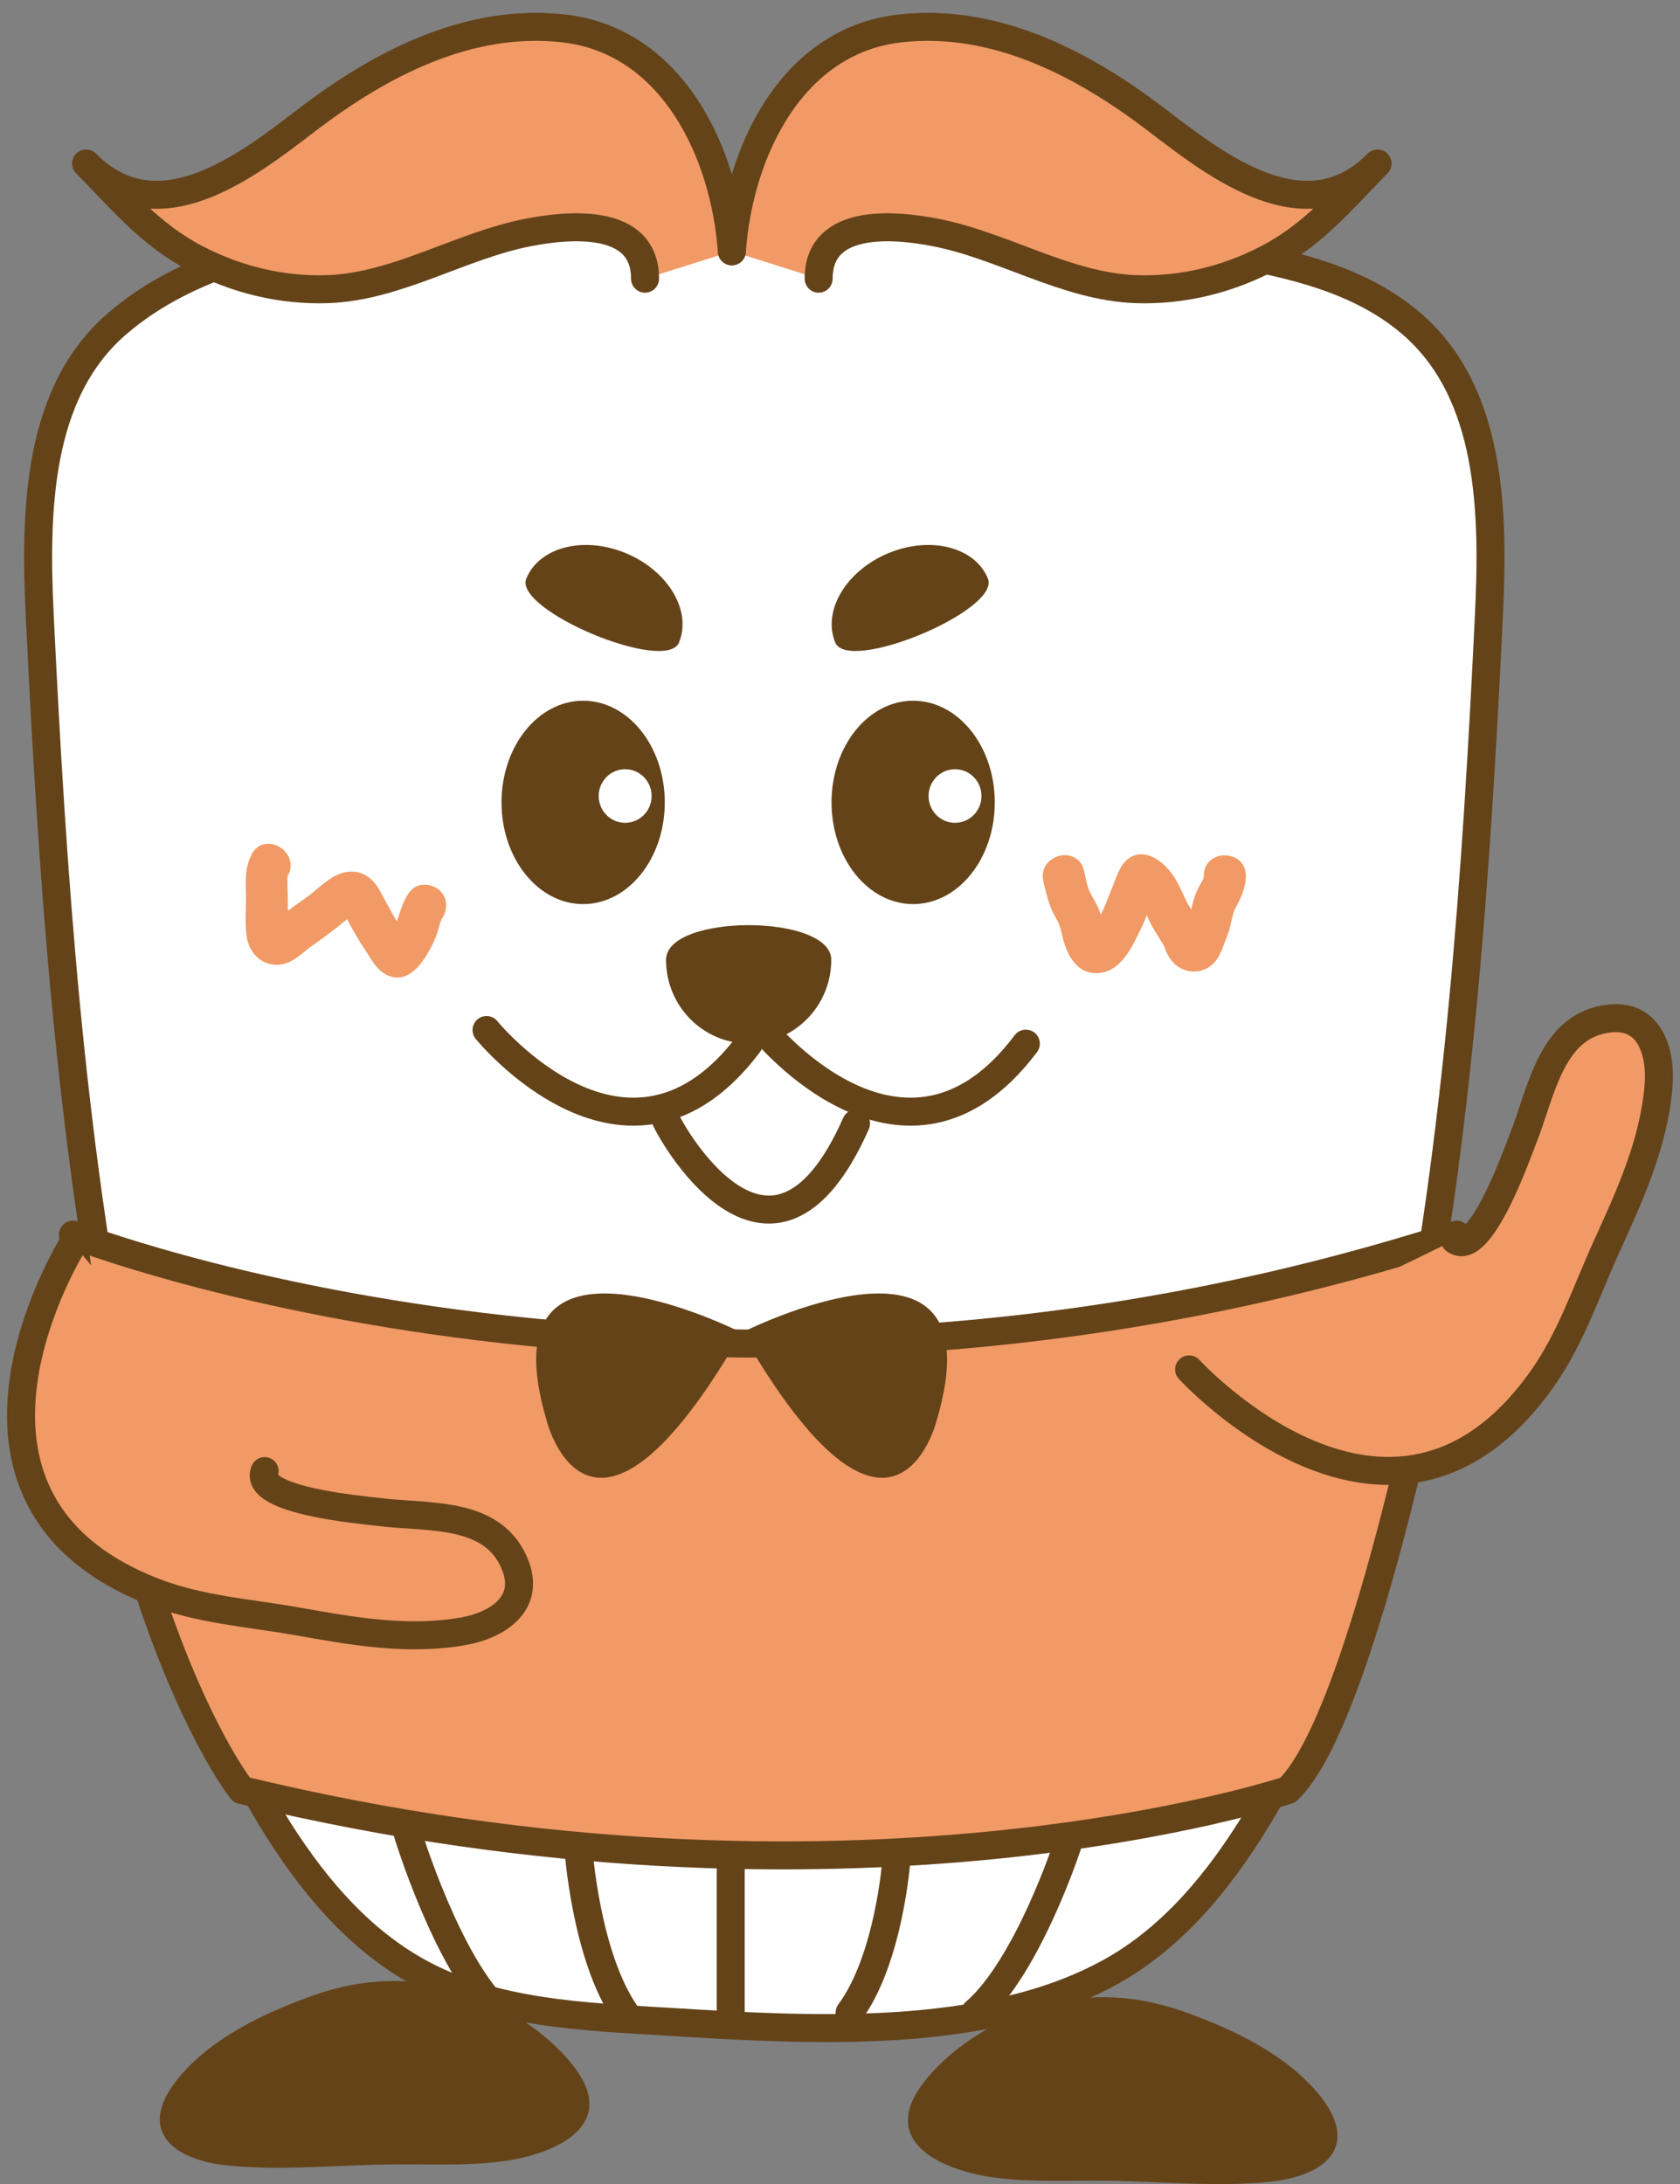 <svg width="180" height="234" viewBox="0 0 180 234" fill="none" xmlns="http://www.w3.org/2000/svg">
<rect x="0" y="0" width="180" height="234" fill="#808080" stroke="none"/>
<g clip-path="url(#clip0_731_4561)">
<path d="M123.4 25.619C132.731 27.488 143.667 28.171 151.228 34.675C159.853 42.105 160.063 54.853 159.523 66.022C158.188 93.737 156.283 121.513 150.883 148.757C147.702 164.803 143.232 180.849 134.651 194.919C130.706 201.377 125.755 207.516 119.035 211.253C105.534 218.76 86.407 217.514 71.586 216.617C62.6 216.07 52.834 215.751 44.749 211.253C38.028 207.516 33.078 201.377 29.132 194.919C20.552 180.849 16.081 164.803 12.901 148.757C7.501 121.513 5.595 93.737 4.26 66.022C3.72 54.853 3.93 42.09 12.556 34.675C20.222 28.08 30.708 25.907 40.413 24.616C59.24 22.109 78.772 20.847 97.928 22.2C106.479 22.808 115 23.917 123.415 25.619H123.4Z" fill="white" stroke="#644319" stroke-width="3" stroke-miterlimit="10"/>
<path d="M89.062 102.838C89.062 97.885 71.361 97.885 71.361 102.838C71.361 107.792 75.321 111.803 80.212 111.803C85.102 111.803 89.062 107.792 89.062 102.838Z" fill="#644319"/>
<path d="M89.483 68.832C90.863 72.221 107.229 65.383 105.849 61.995C104.469 58.606 99.683 57.391 95.168 59.275C90.653 61.159 88.102 65.444 89.483 68.817V68.832Z" fill="#644319"/>
<path d="M72.756 68.832C71.376 72.221 55.01 65.383 56.39 61.995C57.77 58.606 62.555 57.391 67.071 59.275C71.586 61.159 74.136 65.444 72.756 68.817V68.832Z" fill="#644319"/>
<path d="M7.816 132.286C7.816 132.286 74.706 158.543 156.073 132.286C156.073 132.286 147.027 183.037 137.997 191.789C137.997 191.789 90.983 207.546 25.892 191.789C25.892 191.789 13.231 176.032 7.816 132.286Z" fill="#F19A65" stroke="#644319" stroke-width="3" stroke-linecap="round" stroke-linejoin="round"/>
<path d="M99.218 222.801C102.369 218.957 107.229 216.131 111.924 214.824C116.755 213.487 121.81 213.791 126.536 215.432C131.486 217.164 136.901 219.626 140.562 223.546C146.127 229.502 142.542 233.149 135.821 233.787C130.016 234.334 124.18 233.696 118.375 233.65C114.475 233.605 110.604 233.833 106.719 233.331C100.958 232.602 93.758 229.457 99.218 222.817V222.801Z" fill="#644319"/>
<path d="M61.205 221.054C58.055 217.21 53.194 214.383 48.499 213.077C43.804 211.77 38.613 212.043 33.888 213.684C28.937 215.417 23.522 217.878 19.862 221.798C14.296 227.755 17.881 231.402 24.602 232.04C30.407 232.587 36.243 231.949 42.048 231.903C45.949 231.857 49.819 232.085 53.705 231.584C59.465 230.855 66.665 227.709 61.205 221.069V221.054Z" fill="#644319"/>
<path d="M97.838 96.867C102.668 96.867 106.584 91.989 106.584 85.972C106.584 79.955 102.668 75.078 97.838 75.078C93.008 75.078 89.092 79.955 89.092 85.972C89.092 91.989 93.008 96.867 97.838 96.867Z" fill="#644319"/>
<path d="M62.48 96.867C67.31 96.867 71.226 91.989 71.226 85.972C71.226 79.955 67.31 75.078 62.48 75.078C57.65 75.078 53.734 79.955 53.734 85.972C53.734 91.989 57.65 96.867 62.48 96.867Z" fill="#644319"/>
<path d="M26.972 91.564C26.207 92.962 26.327 94.39 26.357 95.91C26.372 97.353 26.222 98.842 26.417 100.271C26.642 102.003 27.932 103.431 29.747 103.37C31.293 103.325 32.388 102.079 33.378 101.38C34.608 100.514 35.823 99.632 36.963 98.66C37.023 98.614 38.088 97.915 38.088 97.87C38.118 98.174 36.528 97.505 36.648 97.46L36.588 97.368C36.648 97.444 36.693 97.535 36.738 97.612C36.813 97.748 36.888 97.9 36.963 98.037C37.563 99.192 38.193 100.407 38.928 101.471C39.708 102.611 40.323 104.054 41.703 104.571C43.714 105.346 45.199 103.31 46.039 101.76C46.369 101.167 46.654 100.559 46.864 99.921C46.969 99.587 47.044 99.253 47.149 98.918C47.179 98.812 47.209 98.69 47.254 98.584C47.104 98.979 47.494 98.28 47.164 98.675C47.944 97.733 48.079 96.381 47.164 95.454C46.369 94.648 44.764 94.497 43.984 95.454C43.114 96.517 42.919 97.657 42.453 98.903C42.604 98.478 42.408 98.979 42.349 99.07C42.214 99.344 42.063 99.602 41.913 99.86C41.794 100.073 41.644 100.255 41.523 100.468C41.629 100.316 41.599 100.331 41.434 100.529C41.629 100.407 41.629 100.407 41.434 100.529H43.699C43.279 100.301 43.924 100.924 43.609 100.438C43.474 100.24 43.369 100.043 43.249 99.83C42.964 99.344 42.619 98.903 42.334 98.417C41.764 97.414 41.223 96.396 40.668 95.378C40.008 94.193 38.943 93.327 37.533 93.387C36.123 93.448 34.998 94.39 33.963 95.241C33.783 95.393 33.588 95.545 33.408 95.712C33.183 95.894 33.183 95.91 33.363 95.758C33.243 95.849 33.108 95.94 32.988 96.031C32.448 96.426 31.893 96.821 31.338 97.216C30.753 97.642 30.168 98.067 29.628 98.554C29.582 98.599 29.132 99.025 29.312 98.812C29.027 98.964 29.042 98.964 29.372 98.858C29.898 98.63 30.363 98.842 30.783 99.481C30.873 99.754 30.888 99.769 30.813 99.511C30.843 99.769 30.843 99.815 30.843 99.648C30.843 99.389 30.843 99.116 30.843 98.858C30.843 98.189 30.843 97.536 30.843 96.867C30.843 96.198 30.828 95.545 30.798 94.892C30.798 94.633 30.783 94.375 30.798 94.102C30.813 93.813 30.813 93.752 30.798 93.95C30.873 93.676 30.888 93.63 30.843 93.828C32.238 91.26 28.367 88.951 26.957 91.534L26.972 91.564Z" fill="#F19A65"/>
<path d="M111.789 94.466C112.119 95.742 112.344 96.958 113.004 98.113C113.439 98.873 113.589 99.237 113.769 100.073C114.175 102.003 115.195 104.312 117.505 104.267C119.665 104.236 120.925 102.2 121.78 100.453C122.17 99.663 122.575 98.857 122.89 98.022C123.1 97.475 123.295 96.943 123.505 96.411C123.625 96.137 123.715 95.864 123.82 95.575C123.88 95.423 123.88 95.423 123.82 95.545C123.97 95.302 123.97 95.271 123.82 95.454L122.23 96.122C122.08 96.122 121.945 96.122 121.81 96.046C121.645 95.97 121.645 95.986 121.825 96.077L121.645 95.94C121.735 96.031 121.825 96.122 121.9 96.213C121.69 95.97 121.87 96.168 121.96 96.32C122.05 96.472 122.14 96.624 122.23 96.776C122.575 97.383 122.845 98.037 123.145 98.675C123.58 99.587 124.165 100.407 124.675 101.273C124.405 100.802 124.69 101.319 124.75 101.44C124.855 101.729 124.99 102.094 125.155 102.367C125.44 102.899 125.875 103.37 126.386 103.674C127.676 104.434 129.281 104.145 130.226 102.99C130.841 102.231 131.111 101.167 131.486 100.27C131.891 99.298 131.981 98.052 132.356 97.323C132.941 96.213 133.481 95.15 133.481 93.843C133.481 90.91 128.966 90.91 128.981 93.843C128.981 94.086 128.951 94.117 128.906 94.192C128.741 94.512 128.561 94.816 128.396 95.135C127.991 95.94 127.781 96.745 127.601 97.626C127.436 98.401 127.121 98.979 126.836 99.723C126.776 99.891 126.716 100.058 126.641 100.24C126.536 100.514 126.686 100.164 126.686 100.164L126.596 100.331L129.116 100.255C129.116 100.255 128.846 99.723 128.951 99.966C129.056 100.21 128.891 99.815 128.876 99.754C128.786 99.511 128.696 99.268 128.576 99.04C128.426 98.736 128.246 98.462 128.081 98.174C127.691 97.55 127.301 96.958 126.986 96.289C126.551 95.362 126.161 94.42 125.545 93.6C124.585 92.278 122.77 90.88 121.09 91.868C120.28 92.354 119.875 93.266 119.545 94.117C119.5 94.223 119.245 94.907 119.395 94.557C119.185 95.074 118.96 95.56 118.765 96.092C118.435 97.019 118 97.93 117.52 98.796C117.4 99.009 117.28 99.237 117.145 99.45C117.07 99.571 116.995 99.678 116.92 99.799C116.98 99.723 117.16 99.465 116.92 99.799C116.89 99.83 116.68 100.042 116.68 100.042C116.68 99.936 117.175 99.754 117.175 99.754C117.325 99.708 117.49 99.708 117.655 99.723C117.925 99.754 118.735 100.346 118.345 100.012C118.615 100.24 118.555 100.27 118.435 100.088C118.165 99.678 118.51 100.362 118.435 100.088C118.345 99.83 118.27 99.572 118.21 99.298C118.105 98.842 118.045 98.386 117.91 97.93C117.655 97.064 117.175 96.365 116.77 95.575C116.47 94.983 116.32 94.01 116.14 93.25C115.42 90.409 111.084 91.609 111.804 94.466H111.789Z" fill="#F19A65"/>
<path d="M66.981 88.16C68.546 88.16 69.816 86.874 69.816 85.288C69.816 83.702 68.546 82.416 66.981 82.416C65.415 82.416 64.145 83.702 64.145 85.288C64.145 86.874 65.415 88.16 66.981 88.16Z" fill="white"/>
<path d="M102.324 88.16C103.889 88.16 105.159 86.874 105.159 85.288C105.159 83.702 103.889 82.416 102.324 82.416C100.758 82.416 99.488 83.702 99.488 85.288C99.488 86.874 100.758 88.16 102.324 88.16Z" fill="white"/>
<path d="M52.129 110.36C52.129 110.36 67.296 129.034 80.227 111.819" stroke="#644319" stroke-width="3" stroke-miterlimit="10" stroke-linecap="round"/>
<path d="M81.817 110.36C81.817 110.36 96.983 129.034 109.914 111.819" stroke="#644319" stroke-width="3" stroke-miterlimit="10" stroke-linecap="round"/>
<path d="M71.211 119.659C71.346 120.465 82.522 141.145 91.718 120.373" stroke="#644319" stroke-width="3" stroke-miterlimit="10" stroke-linecap="round"/>
<path d="M43.639 196.302C43.639 196.302 47.884 210.372 53.539 215.645L43.639 196.302Z" fill="white"/>
<path d="M43.639 196.302C43.639 196.302 47.884 210.372 53.539 215.645" stroke="#644319" stroke-width="3" stroke-linecap="round" stroke-linejoin="round"/>
<path d="M61.955 197.882C61.955 197.882 62.72 209.415 66.966 215.645L61.955 197.882Z" fill="white"/>
<path d="M61.955 197.882C61.955 197.882 62.72 209.415 66.966 215.645" stroke="#644319" stroke-width="3" stroke-linecap="round" stroke-linejoin="round"/>
<path d="M114.355 197.73C114.355 197.73 110.109 210.752 104.454 215.629L114.355 197.73Z" fill="white"/>
<path d="M114.355 197.73C114.355 197.73 110.109 210.752 104.454 215.629" stroke="#644319" stroke-width="3" stroke-linecap="round" stroke-linejoin="round"/>
<path d="M96.038 199.31C96.038 199.31 95.273 209.916 91.028 215.645L96.038 199.31Z" fill="white"/>
<path d="M96.038 199.31C96.038 199.31 95.273 209.916 91.028 215.645" stroke="#644319" stroke-width="3" stroke-linecap="round" stroke-linejoin="round"/>
<path d="M78.291 199.888V215.645" stroke="#644319" stroke-width="3" stroke-linecap="round" stroke-linejoin="round"/>
<path d="M78.412 26.925C79.162 16.304 84.802 4.406 96.353 3.054C106.554 1.869 116.035 6.807 123.94 12.855C130.526 17.899 139.962 25.238 147.597 17.52C143.817 21.349 140.802 25.087 135.881 27.67C131.516 29.964 126.641 31.149 121.705 30.982C114.205 30.709 107.454 26.287 100.133 24.889C95.768 24.053 87.712 23.324 87.712 29.858" fill="#F19A65"/>
<path d="M78.412 26.925C79.162 16.304 84.802 4.406 96.353 3.054C106.554 1.869 116.035 6.807 123.94 12.855C130.526 17.899 139.962 25.238 147.597 17.52C143.817 21.349 140.802 25.087 135.881 27.67C131.516 29.964 126.641 31.149 121.705 30.982C114.205 30.709 107.454 26.287 100.133 24.889C95.768 24.053 87.712 23.324 87.712 29.858" stroke="#644319" stroke-width="3" stroke-linecap="round" stroke-linejoin="round"/>
<path d="M78.412 26.925C77.662 16.304 72.021 4.406 60.47 3.054C50.269 1.869 40.788 6.807 32.883 12.855C26.297 17.899 16.861 25.238 9.226 17.52C13.006 21.349 16.021 25.087 20.942 27.67C25.307 29.964 30.183 31.149 35.118 30.982C42.619 30.709 49.369 26.287 56.69 24.889C61.055 24.053 69.111 23.324 69.111 29.858" fill="#F19A65"/>
<path d="M78.412 26.925C77.662 16.304 72.021 4.406 60.47 3.054C50.269 1.869 40.788 6.807 32.883 12.855C26.297 17.899 16.861 25.238 9.226 17.52C13.006 21.349 16.021 25.087 20.942 27.67C25.307 29.964 30.183 31.149 35.118 30.982C42.619 30.709 49.369 26.287 56.69 24.889C61.055 24.053 69.111 23.324 69.111 29.858" stroke="#644319" stroke-width="3" stroke-linecap="round" stroke-linejoin="round"/>
<path d="M7.831 133.274C7.831 133.274 -9.256 160.488 16.381 170.516C21.377 172.476 26.657 172.795 31.878 173.722C37.758 174.771 43.714 175.834 49.684 174.771C53.149 174.148 56.735 171.96 55.28 167.903C53.044 161.734 45.814 162.691 40.413 161.977C38.928 161.779 27.077 160.807 28.352 157.616" fill="#F19A65"/>
<path d="M7.831 133.274C7.831 133.274 -9.256 160.488 16.381 170.516C21.377 172.476 26.657 172.795 31.878 173.722C37.758 174.771 43.714 175.834 49.684 174.771C53.149 174.148 56.735 171.96 55.28 167.903C53.044 161.734 45.814 162.691 40.413 161.977C38.928 161.779 27.077 160.807 28.352 157.616" stroke="#644319" stroke-width="3" stroke-miterlimit="10" stroke-linecap="round"/>
<path d="M127.406 146.721C127.406 146.721 149.022 170.41 165.134 147.876C168.284 143.485 169.934 138.394 172.154 133.517C174.66 128.016 177.195 122.47 177.705 116.347C177.99 112.806 176.82 108.719 172.574 109.114C166.124 109.722 165.179 117.061 163.124 122.151C162.554 123.564 158.593 134.9 155.878 132.848" fill="#F19A65"/>
<path d="M127.406 146.721C127.406 146.721 149.022 170.41 165.134 147.876C168.284 143.485 169.934 138.394 172.154 133.517C174.66 128.016 177.195 122.47 177.705 116.347C177.99 112.806 176.82 108.719 172.574 109.114C166.124 109.722 165.179 117.061 163.124 122.151C162.554 123.564 158.593 134.9 155.878 132.848" stroke="#644319" stroke-width="3" stroke-miterlimit="10" stroke-linecap="round"/>
<path d="M79.462 142.786C79.462 142.786 51.604 128.67 58.565 152.191C58.565 152.191 63.215 171.002 79.462 142.786Z" fill="#644319"/>
<path d="M79.462 142.786C79.462 142.786 107.319 128.67 100.358 152.191C100.358 152.191 95.708 171.002 79.462 142.786Z" fill="#644319"/>
</g>
<defs>
<clipPath id="clip0_731_4561">
<rect width="180" height="234" fill="white"/>
</clipPath>
</defs>
</svg>
